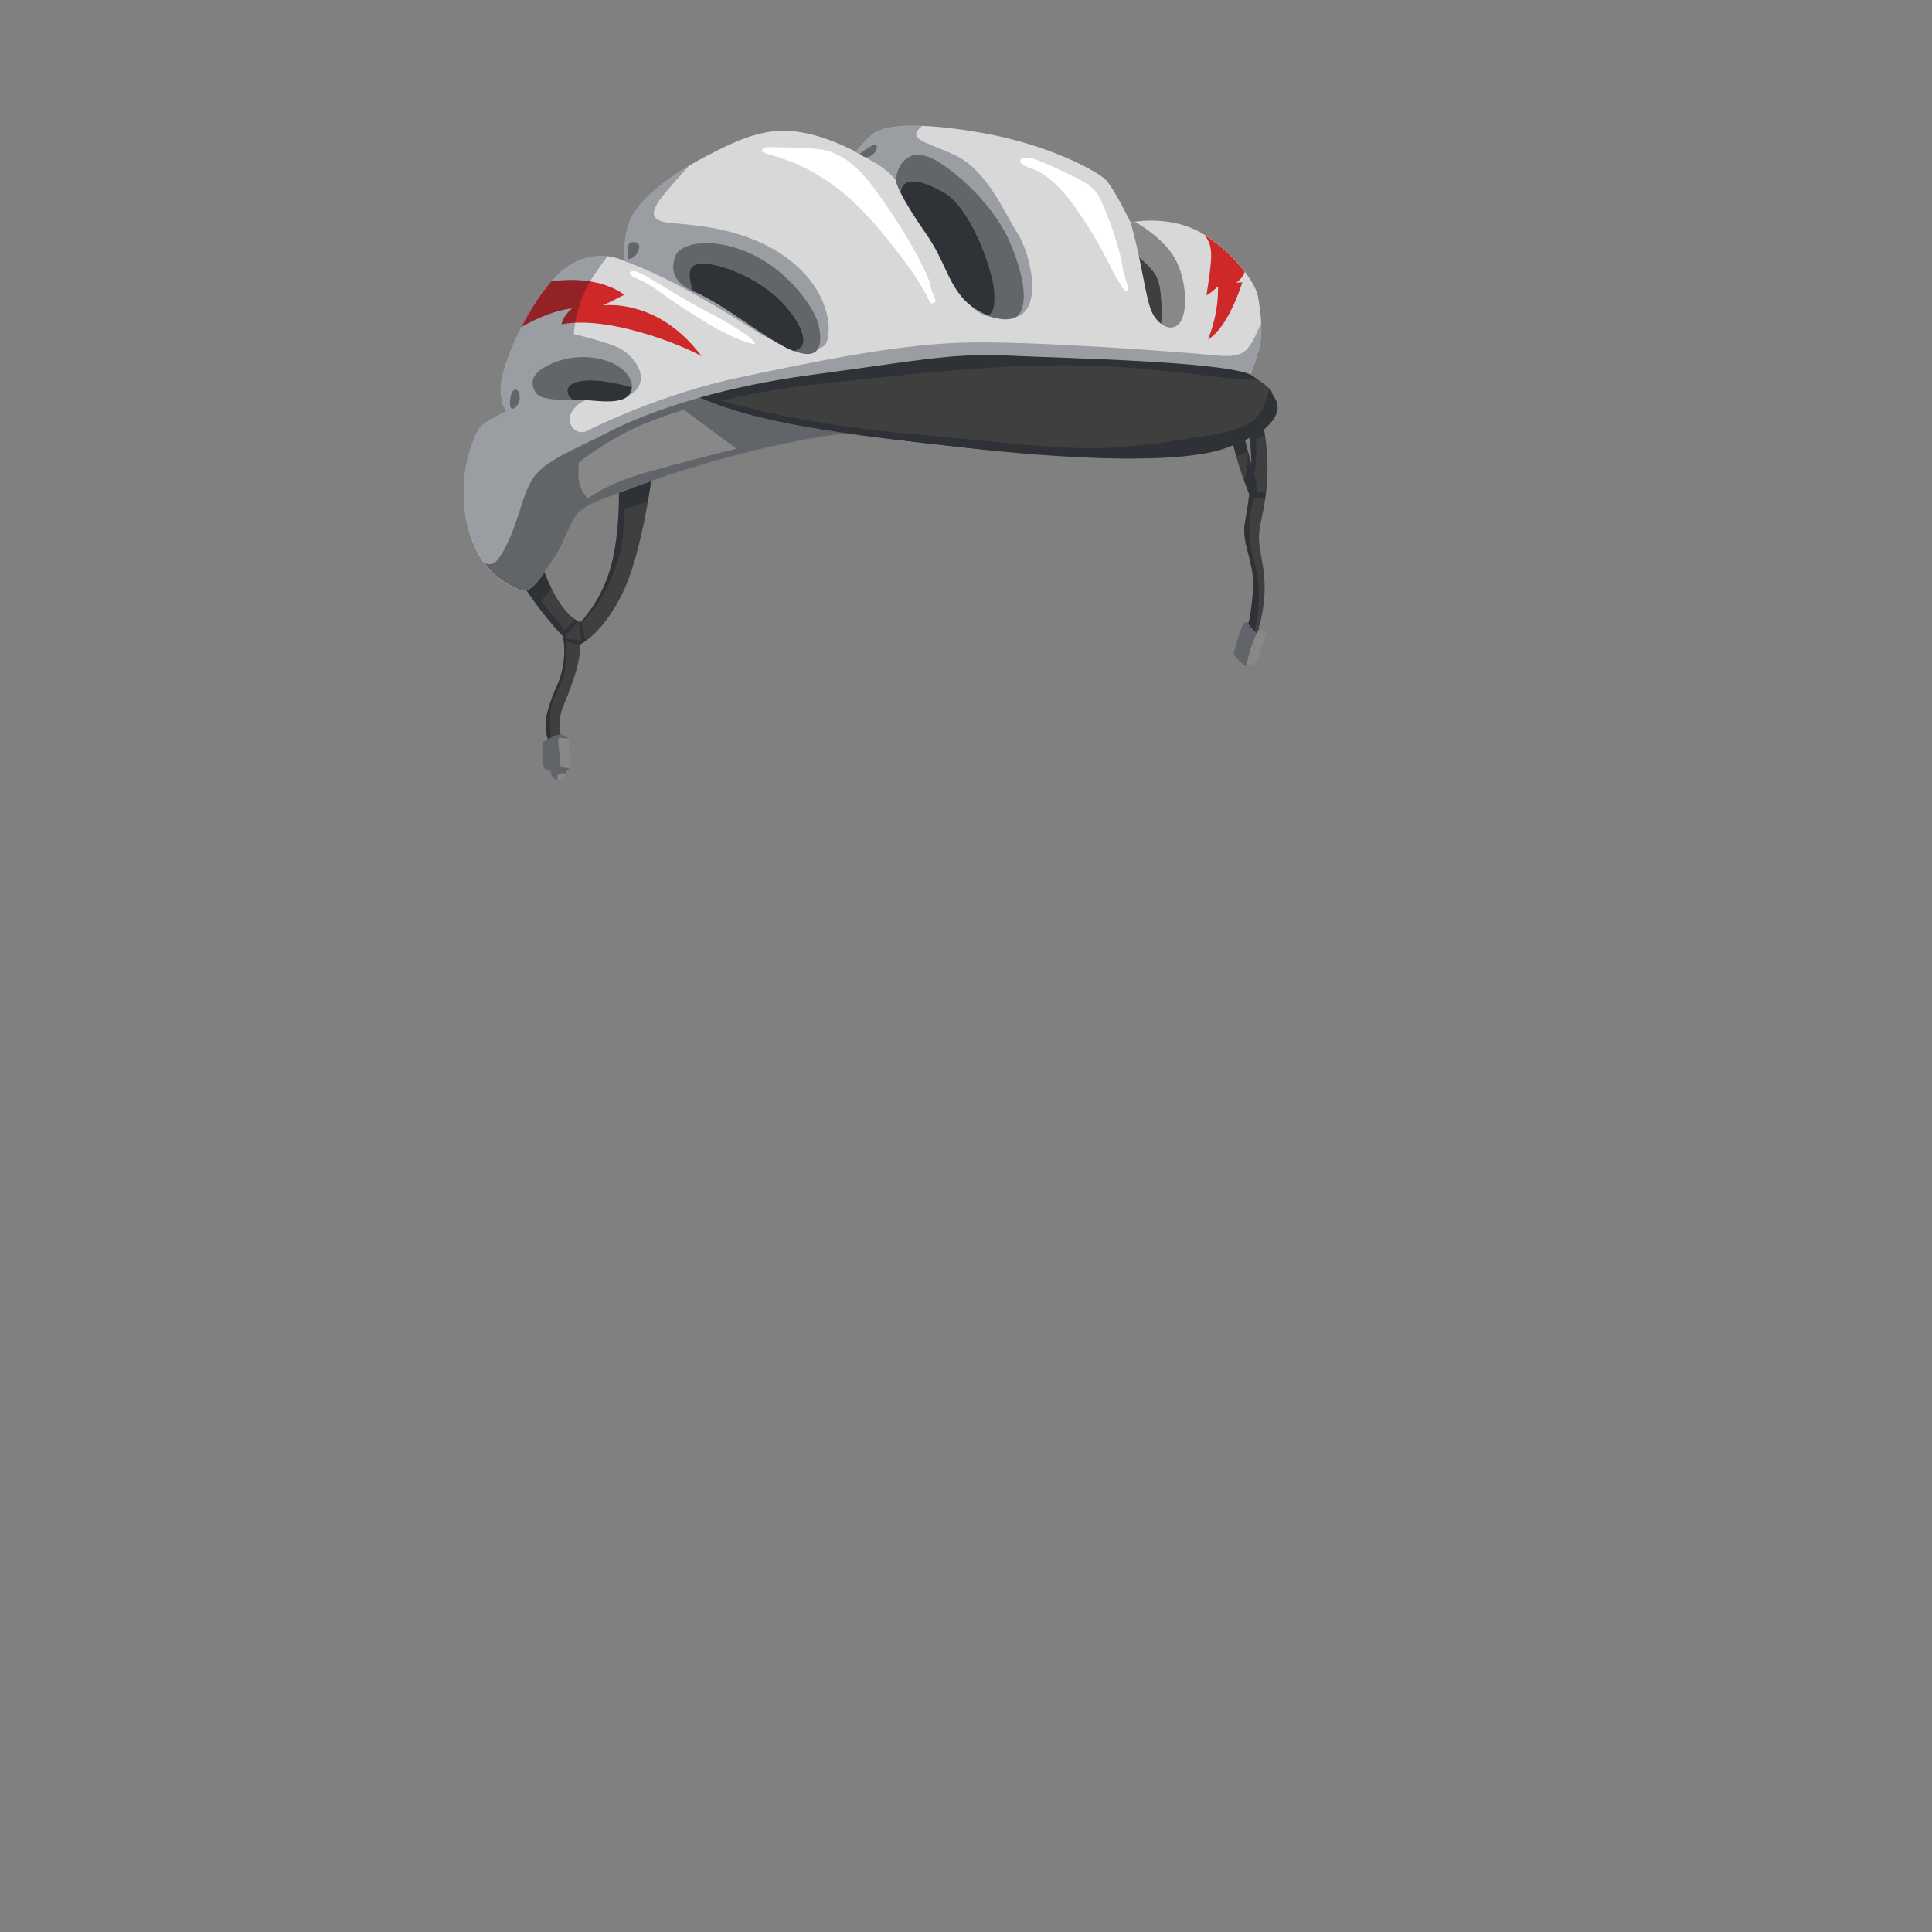 <?xml version="1.0" encoding="utf-8"?>
<!-- Generator: Adobe Illustrator 23.0.1, SVG Export Plug-In . SVG Version: 6.00 Build 0)  -->
<svg version="1.1" id="_x30_4_x5F_HeadGear_x5F_CyclistHelmet"
	 xmlns="http://www.w3.org/2000/svg" xmlns:xlink="http://www.w3.org/1999/xlink" x="0px" y="0px" viewBox="0 0 2000 2000"
	 enable-background="new 0 0 2000 2000" xml:space="preserve">
<rect x="0" y="0" width="2000" height="2000" fill="#808080" stroke="none"/>
<g>
	<path fill="#888888" d="M1310.5,655.9c-0.6,2.4-9,30.6-10.6,31.1c-1.4,0.4-6.8,2.5-9.7,2.3c-0.6,0-1-0.1-1.4-0.4
		c-2.1-1.4-12.1-9.3-11.6-12.8c0.6-3.5,6.8-23.8,8.9-28.3s2.2-4,7.7-3.3c0,0,6.3,3.3,11.2,6.4C1308.2,653,1310.7,654.9,1310.5,655.9
		z"/>
	<path opacity="0.3" fill="#091426" enable-background="new    " d="M1305,650.9c-4.9-3.1-11.2-6.4-11.2-6.4
		c-5.5-0.6-5.5-1.1-7.7,3.4c-2.2,4.4-8.4,24.8-8.9,28.3s9.5,11.4,11.6,12.8c0.3,0.2,0.8,0.3,1.4,0.4c1.5-7.3,4-17.9,6.7-24
		C1300.4,657.2,1300.4,654.4,1305,650.9z"/>
	<path fill="#3F3F3F" d="M1311.2,464.5c-0.5-5-1-9.6-1.6-13.7c-2.2-15.3-5-24.8-6.5-29.1c-0.6-1.8-1-2.7-1-2.7l-6.3,6.5l-8.4,8.7
		c0,0,4,8.2,6,19.2s1.9,26.7,1.9,26.7s-8-28.8-9.2-38c-0.6-4.8-4.5-6.3-8.1-6.7c-3.3-0.3-6.3,0.3-6.3,0.3c0.1,0.9,0.3,1.8,0.4,2.7
		c2,12,4.7,23.5,7.5,33.6c2.9,10.4,5.9,19.4,8.4,26.2c3.1,8.4,5.2,13.4,5.2,13.4s-1.3,12.3-4.3,28.6c-3.1,16.3,2.6,26.9,7,49.2
		c4.3,22.3-3.6,56.7-3.6,56.7l6.4,7.3l2.2,2.5c0,0,9-22.3,8.2-51.1s-9.2-39.3-4.3-62.2c1.8-8.5,3.6-17.2,4.9-26.2
		c0.4-2.4,0.7-4.9,1-7.5C1312.2,495.6,1312.7,481.1,1311.2,464.5z"/>
	<path fill="#3F3F3F" d="M638.5,553.5c-2.8,23.3-8.2,57.6-37.2,90.4c0,0-2.4-0.2-6.3-2.9c-5.6-3.8-14.4-12.4-24.2-32.2
		c-3.2-6.4-6.5-14.1-9.8-23.1c-20.9-56.4-26.6,8.6-26.6,8.6c22.9,38.7,48.2,64.2,48.2,64.2s3.6,13.3,0,32.2s-9,20.9-15.8,46
		c-3.7,13.8-1.3,25.2,1.6,32.6c2.4,6.1,5.1,9.5,5.1,9.5l9-10.1c0,0-7.1-18.1,0-36.1c7-17.6,18-42.9,18.2-64.4c0-0.4,0-0.8,0-1.2
		c0,0,2.2-1,5.8-3.6c8.2-5.9,23.8-20.2,38.2-50c12.8-26.5,21.3-67,26-94.2c2.9-16.9,4.3-28.7,4.3-28.7L640.6,504
		C640.7,504.1,641.3,530.2,638.5,553.5z"/>
	<path opacity="0.3" fill="#091426" enable-background="new    " d="M1295.8,425.5l-8.4,8.7c0,0,4,8.2,6,19.2s1.9,26.7,1.9,26.7
		s-8-28.8-9.2-38c-0.6-4.8-4.5-6.3-8.1-6.7c-2,1-3.9,2-5.9,3c2,12,4.7,23.5,7.5,33.6c0.5-0.1,0.9-0.2,1.4-0.4
		c0.4-0.1,0.9-0.3,1.3-0.6c2.2-0.6,4.3-1.3,6.5-1.9c1.1-0.3,2.2-0.8,3.1-1.5c-0.1,1.1-0.1,2.2-0.2,3.2c-0.2,5.9-0.3,11.8-1.3,17.6
		c-0.5,3.3-1.5,6.5-2.5,9.7c3.1,8.4,5.2,13.4,5.2,13.4s-1.3,12.3-4.3,28.6c-3.1,16.3,2.6,26.9,7,49.2c4.3,22.3-3.6,56.7-3.6,56.7
		l6.4,7.3c0.3-0.4,0.5-1,0.6-1.6c2.7-13.2,4.5-25.8,4-39.2c-0.2-5.2-0.7-10.5-1.8-15.6c-0.3-3.3-0.8-6.6-1.5-9.8
		c-2-9.4-5.7-18.2-5.9-27.9c-0.2-9.5-0.3-19.3,0.9-28.8c0.6-4.7,1.4-9.4,2.2-14.1c0.1-0.5,0.2-1,0.3-1.4c0.1,0.1,0.3,0.1,0.4,0.2
		c1.8,0.5,3.7,0.4,5.5,0.5c2.1,0.2,4.1,0.6,6.1,0.8c0.4-2.4,0.7-4.9,1-7.5c-3,0.2-6.1,0.9-9,0.5c0.5-5.6-0.9-12.1-2.9-17.1
		c0-0.1-0.1-0.1-0.1-0.2s0-0.3,0.1-0.4c1-6,1.6-12.1,1.9-18.1c0.3-6.2,0.1-12.5-0.3-18.7c3.1-1.4,6.2-2.6,9.3-4
		c-2.2-15.3-5-24.8-6.5-29.1C1300.6,422.9,1298.2,424.2,1295.8,425.5z"/>
	<path opacity="0.3" fill="#091426" enable-background="new    " d="M640.7,504.1c0,0,0.6,26-2.3,49.4s-8.2,57.6-37.2,90.4
		c0,0-2.4-0.2-6.3-2.9c-1.6,2-3.2,4-4.8,5.9c-1.7,2-4.1,4-6,6.3c-1.8-4.3-4.9-7.9-8-11.7c-5.4-6.4-11.1-12.5-16-19.2
		c3.7-4.4,7.3-8.9,10.6-13.6c-3.2-6.4-6.5-14.1-9.8-23.1c-20.9-56.4-26.6,8.6-26.6,8.6c22.9,38.7,48.2,64.2,48.2,64.2
		s3.6,13.3,0,32.2s-9,20.9-15.8,46c-3.7,13.8-1.3,25.2,1.6,32.6c0.2-0.2,0.4-0.5,0.6-0.9c2.2-4.6,0.7-10.2,0.5-15.2
		c-0.2-5.8-0.2-11.7,0.6-17.5c1.7-11.4,7.8-20.7,11.9-31.2c3.6-9.2,4-19.4,3.7-29.2c0.6-3.6,0.7-7.4,0.4-11.1
		c4.8,1.7,9.8,2.5,14.7,3.9c0-0.4,0-0.8,0-1.2c0,0,2.2-1,5.8-3.6c-0.7-2.1-1.5-4.2-1.9-6c-1.1-4.3-1.8-8.7-2.7-13.1
		c1-0.2,1.9-0.7,2.7-1.5c15.8-17.3,27.5-38,34.4-60.4c5.3-17.3,8-36.6,6.9-55.1c4.1-1.2,8.3-2.6,12.3-3.9c4.2-1.3,8.4-2.8,12.6-4.2
		c2.9-16.9,4.3-28.7,4.3-28.7L640.7,504.1z M595.5,662.3c-3.2-0.4-6.4-0.7-9.6-1c-0.1-0.9-0.2-1.8-0.3-2.7c-0.1-0.4-0.1-0.8-0.2-1.2
		c3-2.2,5.6-5.9,7.9-8.4c1.3-1.5,3.1-3.3,4.7-5.3c0.5,0.3,1,0.5,1.5,0.6c0.3,4.9,1.3,9.8,1.9,14.6c0.2,1.4,0.3,3,0.4,4.5
		C599.7,662.9,597.6,662.5,595.5,662.3z"/>
	<path fill="#888888" d="M589.1,795.5c-0.1,0.4-0.1,0.7-0.2,0.8c-1,1.7-3.2,2.2-3.2,2.2c0.1,0.8,0.1,1.5,0.1,2.2
		c-0.1,3.6-1.6,6.2-8.2,6.3c-0.1,0-0.2,0-0.3,0c-7.5-0.1-6.9-8-6.9-8s-1.8-1.6-5.2-2.2c-3.3-0.7-4.3-8.7-3.9-28.2
		c0,0,14.4-8.5,17.4-8.1c2.5,0.3,7.5,1.6,9.4,4.2c0.4,0.5,0.6,1,0.7,1.6C589.4,769.7,589.8,790.9,589.1,795.5z"/>
	<path opacity="0.3" fill="#091426" enable-background="new    " d="M585.7,798.5c0,0,2.1-0.6,3.2-2.3c0.1-0.1,0.1-0.4,0.2-0.8
		c-3.1-0.6-8.6-1.4-8.6-1.4s-2.4-21.6-2.6-26.8c-0.2-4.7,0.9-3.1,10.3-2.7c-1.9-2.6-7-3.9-9.4-4.2c-2.9-0.4-17.4,8.1-17.4,8.1
		c-0.5,19.5,0.5,27.5,3.9,28.2c3.3,0.7,5.1,2.3,5.1,2.3s-0.6,7.9,6.9,8c-0.5-2.2-0.7-5.3,1.4-5.8c2.6-0.6,4-0.8,7.1-0.5
		C585.8,800,585.8,799.3,585.7,798.5z"/>
	<path fill="#D8D8D8" d="M1316.7,406c0-1-0.9-2.4-2.4-3.9c-3.3-3.4-9.2-7.6-13.8-10.6c-3.5-2.3-6.1-3.9-6.1-3.9s7.8-18.8,10.3-33
		c1-5.9,1.2-12.8,0.9-19.9c-0.5-9.9-2-20.2-3.5-28.5c-1.1-5.8-5.9-14.9-13.4-24.9c-9.7-12.9-24.1-27.3-40.9-37.7
		c-2.1-1.3-4.2-2.5-6.4-3.7c-33-17.8-71-9.7-71-9.7s-16.5-33.8-25-43.3s-61-37.8-130.7-49.7c-25.7-4.4-45.2-6.4-60.3-6.9
		c-25.8-1-38.2,2.2-45.1,5C898.5,139.8,886,157,886,157c-0.6-0.3-1.1-0.6-1.7-0.8c-68.3-33.8-100.3-22.1-152,4.8
		c-6.8,3.6-13.2,7.1-19.1,10.6C674,195,654.5,217,650,233.7c-5.2,19.2-4.3,36.3-4.3,36.3c-0.1-0.1-0.2-0.1-0.3-0.2
		c-4.5-2-10.1-3.8-16.5-4.6c-16.3-2.1-37.6,2.1-57.2,24.8c-0.4,0.4-0.7,0.8-1.1,1.3c-12.2,14.3-22.6,31.1-30.9,47.3
		c-10,19.7-16.9,38.5-19.8,51.1c-5.3,23.3,4.3,35.7,4.3,35.7s-7.2,3.2-18,9.7s-11.8,9.3-18.3,27s-13.2,53.3-1.7,90
		c4.1,13.1,9.2,23,14.9,30.8c10.2,14,22,20.9,32.4,26.2c16.2,8.3,23.6-7.8,41.7-34.3c6-8.8,15.7-35,21.3-42
		c5.7-7,14.3-11.7,36.4-19.7c22.1-8,92.6-37,194.6-57c13.7-2.7,29.7-5.2,47.1-7.6c31.5,4.5,67.4,8.8,108.9,13.6
		c124.7,14.2,243.2,9.9,290.8-7.9c6.6-2.5,11.8-5.2,15.5-8.1C1320.5,421.7,1316.7,411,1316.7,406z"/>
	<path fill="#FFFFFF" d="M774.6,348.2c-2.5-2-5.2-3.6-7.9-5.4c-5.5-3.7-11.3-7.1-17-10.5c-11.5-6.8-23.6-12.3-35.1-19.1
		c-10.9-6.4-21.8-12.8-32.6-19.4c-5.2-3.2-10.4-6.5-15.9-9.2c-3.6-1.8-9.7-5.7-13.5-3.2c-0.5,0.3-0.8,1-0.6,1.5
		c1.5,4.3,8,5.4,11.8,7.4c5.4,2.8,10.7,6,15.7,9.5c10.5,7.3,20.6,14.8,31.5,21.5c11.1,6.8,21.8,14.2,33.3,20.2
		c5.4,2.8,10.9,5.6,16.5,8c3.1,1.3,6.3,2.7,9.5,4c3.2,1.2,6.6,1.6,9.9,2.5c1,0.3,1.8-1,1-1.7C778.9,352.4,777,350.1,774.6,348.2z"/>
	<path fill="#FFFFFF" d="M963.8,299.1c-0.8-7.7-4.6-14.7-7.8-21.6c-3.7-8-7.9-15.7-12.3-23.3c-8.5-15-17.8-29.6-27.6-43.7
		c-16.6-23.7-36.2-51.6-67-55.9c-9.9-1.4-20.1-1.6-30.1-1.9c-5.2-0.2-10.4-0.1-15.6-0.2c-4.5-0.1-9.7-0.9-13.7,1.6
		c-1.3,0.8-1.2,2.5,0,3.3s2.5,1.3,3.8,1.6c1.2,0.5,2.5,0.8,3.9,1.2c3.9,1,7.7,2.4,11.5,3.7c7.1,2.3,14,4.9,20.7,8.1
		c13.6,6.6,26.4,14.5,38.4,23.8c25.2,19.6,45.7,44.7,64.9,70.1c5.5,7.2,11,14.5,15.8,22.2c4.8,7.8,10,16,13.7,24.3
		c1.4,3.2,7.1,0.9,5.7-2.4C966.6,306.3,965.3,302.7,963.8,299.1z"/>
	<path fill="#FFFFFF" d="M1165.1,288.2c-0.6-2.3-1.3-4.5-2.1-6.7c-0.2-1.9-0.7-3.7-1-5.6c-0.7-3.7-1.3-7.4-2.2-11
		c-1.9-7.6-4.1-15.1-6.5-22.5s-5.2-14.7-8.1-22c-2.8-6.8-5.4-14.2-9.7-20.3c-7.8-11.2-23.1-16.7-34.9-22.6c-6.9-3.4-14-6.7-21.2-9.5
		c-4.2-1.7-10.2-4.5-15.3-4.6c-2.3-0.2-4.5,0-6.5,0.9c-1.8,0.8-1.7,3.3-0.6,4.6c4,4.4,12.2,5.5,17.4,8.3c6.3,3.3,12,7.5,17.2,12.3
		c10.9,10.2,19.7,22.3,28,34.7c8.3,12.3,16,25.1,23,38.2c3.4,6.4,6.5,13.1,9.9,19.5c1.7,3.2,3.5,6.4,5.5,9.4c1.9,3,3.7,7.1,6.4,9.3
		c1.2,1,2.9,0.3,3-1.3C1167.7,295.8,1165.9,291.7,1165.1,288.2z"/>
	<path fill="#CE2828" d="M581.4,335.8c0,0,23.3-6.5,69.5,5c43,10.7,72.3,26,75.5,28c-2.4-2.6-18.6-26.5-47.2-41
		c-30.3-15.3-54.9-11.6-54.9-11.6l21.9-11c0,0-24.1-21.1-75.6-13.9c-12.2,14.3-22.6,31.1-30.9,47.3c30.1-17.7,52.6-19.4,52.6-19.4
		S582.3,327,581.4,335.8z"/>
	<path fill="#CE2828" d="M1248.9,305.8c0,0,6.6-3.7,12-9.6c0,0,0.5,14.3-2.7,29.6c-3.2,15.3-7.6,25.3-7.6,25.3s18.4-7.3,35.5-58.8
		l-6.6,0.3c0,0,5.7-2.7,9.1-11.1c-9.7-12.9-24.1-27.3-40.9-37.7C1255.4,256.7,1255.8,261.8,1248.9,305.8z"/>
	<path fill="#888888" d="M533.7,609c16.2,8.3,23.6-7.8,41.7-34.3c6-8.8,15.7-35,21.3-42c5.7-7,14.3-11.7,36.4-19.7s92.6-37,194.6-57
		c13.7-2.7,29.7-5.2,47.1-7.6c-64.9-9.3-111.3-19.7-150.5-36.8c-43.8,12.4-75.7,25.9-95.2,36.1c-34,17.7-65.8,29-77.7,48
		c-11.8,19-13,39.7-27,68.3c-9.5,19.4-14.6,22.2-23.1,18.8C511.4,596.8,523.3,603.6,533.7,609z"/>
	<path fill="#3F3F3F" d="M1305.3,447.3c-3.7,3-28.1,13.6-34.7,16c-47.6,17.8-162.3,12.9-287-1.3c-41.5-4.7-77.4-9-108.9-13.6
		c-64.9-9.4-111.3-19.7-150.5-36.8c32.3-9.1,71.2-17.6,116.4-23.6c106.7-14.2,143.3-22.7,202.7-19.9c59.3,2.8,220,5.9,251,19.6
		c0,0,22.3,13.3,22.3,18.3S1335.8,423,1305.3,447.3z"/>
	<path opacity="0.3" fill="#091426" enable-background="new    " d="M1316.7,406c0-0.9-0.8-2.1-2-3.5c-0.2-0.1-0.5-0.2-0.6-0.3
		c-0.5,2-1,4-1.5,5.8s-1,3.6-1.6,5.3c-0.2,0.6-0.4,1.1-0.6,1.6c-1.3,3.8-2.7,7.1-4.4,10c-0.2,0.4-0.5,0.8-0.7,1.2
		c-0.5,0.8-1,1.6-1.5,2.3c-0.3,0.4-0.5,0.7-0.8,1.1c-3.3,4.4-7.4,7.7-12.6,10.5c-1.8,0.9-3.6,1.8-5.7,2.6c-4.6,1.8-9.9,3.4-16.3,4.8
		c-0.7,0.2-1.4,0.3-2.1,0.5c-2.9,0.6-6,1.2-9.3,1.8c-1.6,0.3-3.3,0.6-5.1,0.9c-12.3,2.1-27.2,4.3-45.4,7c-23.2,3.5-43.3,5.4-62.7,6
		c-2.3,0.1-4.6,0.1-6.8,0.2c-22.7,0.4-44.7-0.8-70-2.9c-2.5-0.2-5.1-0.4-7.7-0.7c-5.2-0.5-10.5-1-16-1.5c-2.8-0.3-5.5-0.5-8.4-0.8
		c-7.1-0.7-14.5-1.4-22.3-2.2c-6.2-0.6-12.6-1.2-19.3-1.9c-3.3-0.3-6.8-0.6-10.2-1c-10.4-1-21.5-2-33.3-3c-17.6-1.5-34.3-3.3-50-5.2
		c-3.5-0.4-6.9-0.9-10.3-1.3c-6.7-0.9-13.3-1.8-19.6-2.7c-9.5-1.4-18.5-2.9-26.9-4.3c-1.4-0.2-2.8-0.5-4.2-0.7
		c-5.5-1-10.8-1.9-15.9-2.9c-2.5-0.5-5-1-7.4-1.4c-4.8-1-9.4-1.9-13.8-2.8c-1.1-0.2-2.2-0.5-3.2-0.7c-4.2-0.9-8.2-1.8-11.9-2.7
		c-4.7-1.1-8.9-2.1-12.8-3.1c-1.5-0.4-3-0.8-4.4-1.1c-14.1-3.6-21.6-6-21.6-6s39.8-11.5,115-19s81.8-10,174.7-16
		c29-1.9,56.9-2.2,82.8-1.5c2.6,0.1,5.1,0.1,7.7,0.2c6.4,0.2,12.6,0.5,18.6,0.8c4.9,0.2,9.6,0.5,14.3,0.8c1.2,0.1,2.3,0.1,3.5,0.2
		c4.6,0.3,9.1,0.6,13.5,1c2.2,0.2,4.3,0.3,6.5,0.5c4.3,0.4,8.4,0.7,12.4,1.1c1,0.1,2,0.2,3,0.3c5.9,0.6,11.5,1.1,16.8,1.7
		c3.5,0.4,6.9,0.8,10.2,1.1c1.6,0.2,3.2,0.4,4.7,0.6c6.9,0.8,13.1,1.6,18.4,2.3c2.9,0.4,5.7,0.7,8.2,1c1.7,0.2,3.4,0.4,5,0.6
		c0.8,0.1,1.6,0.2,2.3,0.3c3,0.4,5.8,0.7,8.4,1c1.3,0.1,2.5,0.3,3.7,0.4c4.1,0.4,7.5,0.7,10.5,0.8c0.4,0,0.8,0,1.2,0
		c0.8,0,1.6,0,2.3,0c0.4,0,0.7,0,1.1,0c0.7,0,1.4-0.1,2-0.2s1.2-0.2,1.8-0.3c0.9-0.2,1.7-0.4,2.5-0.6c0.5-0.2,1-0.4,1.5-0.6
		c-2.2-1.4-4-2.6-5.1-3.3c-0.6-0.4-1-0.6-1-0.6s0,0,0-0.1l0,0l0,0c0.5-1.2,7.9-19.2,10.3-32.9c1-5.9,1.2-12.8,0.9-19.9
		c-12.8,27.8-14.5,36.5-46.9,33.3c-36.5-3.6-195-15.6-264.7-13.1s-153.2,20-230,36.3s-144.8,49-156.3,55s-26-9.5-12.3-24.3
		s29.2-6.7,37.8-7.7s23.9-3.2,29.2-16.6c5.3-13.5-8.2-30.2-20.3-36.7s-48-15-48-15s1.2-32.2,21-61c6.4-9.4,10.8-15.6,13.8-19.8
		c-16.2-2.1-37.4,2.1-57,24.8c-0.4,0.4-0.7,0.8-1.1,1.3c-12.2,14.3-22.6,31.1-30.9,47.3c-10,19.7-16.9,38.5-19.8,51.1
		c-5.3,23.3,4.3,35.7,4.3,35.7s-7.2,3.2-18,9.7s-11.8,9.3-18.3,27s-13.2,53.3-1.7,90c4.1,13.1,9.2,23,14.9,30.8
		c10.2,14,22,20.9,32.4,26.2c16.2,8.3,23.6-7.3,41.7-33.8c6-8.8,15.7-35,21.3-42c5.7-7,14.3-11.7,36.4-19.7c22.1-8,92.6-37,194.6-57
		c13.7-2.7,29.7-5.2,47.1-7.6c31.5,4.5,67.4,8.3,108.9,13.1c7.4,0.8,14.7,1.6,22,2.3c116.1,12.3,220.3,15.7,265.1-1.1
		c6.6-2.4,31-13,34.7-16C1335.8,423,1316.7,411,1316.7,406z M666.8,489.7c-40.3,11.7-58.5,26.4-58.5,26.4
		c-9.9-11.9-10.6-21.2-9-37.6c0,0,18.9-15.1,46.5-29.8s62.3-24.4,62.3-24.4l54.3,40.2C762.4,464.5,707.1,478,666.8,489.7z"/>
	<path opacity="0.3" fill="#091426" enable-background="new    " d="M785,344.3c25.7,16.2,62.3,23.6,69.7,11.8
		c7.3-11.8,5.7-57.8-44-91.8S699.1,233,687,229.7c-12.1-3.4-12.4-8.8-6.4-19.3c3.4-6,19.5-24.3,32.6-38.7
		C674,195,654.5,217,650,233.7c-5.2,19.2-4.3,36.3-4.3,36.3c-0.1-0.1-0.2-0.1-0.3-0.2v0.1C697,288,759.3,328.2,785,344.3z"/>
	<path opacity="0.3" fill="#091426" enable-background="new    " d="M940.7,207c16.7,28.3,36.5,50.2,47.1,74.1s13.3,49.2,54.9,48.7
		c41.7-0.5,23.5-69,10.4-88.8c-13.1-19.9-31.1-65-65.1-80.7c-31-14.3-49.9-15.8-33.6-29.9c-25.8-1-38.2,2.2-45.1,5
		C898.5,139.8,886,157,886,157c-0.6-0.3-1.1-0.6-1.7-0.8v0.5C919,175,924,178.7,940.7,207z"/>
	<path fill="#888888" d="M1220.9,334.7c-5.1,6-12.4,5.4-18.7,0.7c0.4-7.8,0.7-20.1-0.6-32.2c-1.9-17.3-6.2-23-22.4-37.1
		c-2.4-11.3-5.2-23.5-8.8-35.8c1.4-0.3,3.5-0.6,4.2-0.7c0.1,0,0.2,0,0.2,0l0,0c0,0,29.7,16.1,41.9,38.7
		C1228.9,290.9,1229.7,324.4,1220.9,334.7z"/>
	<path fill="#3F3F3F" d="M1202.2,335.4c-4.5-3.3-8.5-8.6-10.9-15c-4-10.5-7.1-30.6-12.1-54.2c16.2,14.1,20.5,19.8,22.4,37.1
		C1202.9,315.2,1202.6,327.6,1202.2,335.4z"/>
	<path fill="#62656A" d="M890.3,159c14.6-11.2,18-10.8,17.4-5.7c-0.7,5.1-7,9.6-10.8,9.5C893.2,162.7,890.3,159,890.3,159z"/>
	<path fill="#62656A" d="M1045.7,251.4c-12.6-30.2-43.4-64.1-72.8-82.9s-42.7-1.5-45.5,16.4c-0.4,2.4,1.2,7.2,4.4,13.9
		c3.7-16,18.9-13.8,44-0.1c29.5,16,49.7,77.3,52.5,96.5c2.2,15.1,1.7,27.3-5.1,31.7c14.1,5.4,28.1,5.3,32.8-3.1
		C1064.2,309.3,1058.4,281.6,1045.7,251.4z"/>
	<path fill="#2F3237" d="M1028.4,295.1c-2.9-19.2-23.1-80.4-52.5-96.5c-25-13.6-40.3-15.8-44,0.1c5,10.3,14,25,26.2,42.5
		c20,28.8,21.5,47.3,38.2,67c6.9,8.2,17,14.7,27,18.5C1030.1,322.4,1030.6,310.2,1028.4,295.1z"/>
	<path fill="#62656A" d="M847.5,336.8c-3.5-16.5-29.6-55.2-69.5-73.8c-39.8-18.5-73.3-11.8-78.7,1.9c-5.4,13.6-2.4,27.6,17.7,36.2
		c-6.9-22.7-3.2-30,15.3-28.2c19.9,2,55.1,17,76.9,39.5c20.6,21.4,32.3,47.6,12.1,50.7c0.9,0.3,1.7,0.7,2.5,0.9
		C851.2,373.7,851,353.3,847.5,336.8z"/>
	<path fill="#2F3237" d="M809.2,312.5c-21.8-22.6-57-37.5-76.9-39.5c-18.4-1.9-22.2,5.5-15.3,28.2c0.1,0.1,0.3,0.1,0.4,0.2
		c33.6,14,76.3,51,103.8,61.9C841.5,360.1,829.8,333.9,809.2,312.5z"/>
	<path fill="#62656A" d="M600.7,394.7c18-3.5,45.2,3.9,53.5,6.6c0.6-9.4-8-20.9-23.6-26.8c-21.3-8.1-45.3-5.8-64.7,4.4
		c-19.5,10.1-15.4,21.6-10.9,28c4,5.7,17.4,7.4,37.6,7.3C584.8,406.9,584.3,397.8,600.7,394.7z"/>
	<path fill="#2F3237" d="M649.8,410.2c2.7-2.5,4.1-5.6,4.4-9c-8.3-2.7-35.5-10-53.5-6.6c-16.4,3.1-15.9,12.2-8.2,19.4
		c2.4,0,4.9-0.1,7.5-0.1C611.6,413.7,639.6,419.6,649.8,410.2z"/>
	<path fill="#62656A" d="M649.7,268.3c0,0-0.8-12.8,1.6-15.9s11.4-2.4,10.4,3.5C659.7,268.3,649.7,268.3,649.7,268.3z"/>
	<path fill="#62656A" d="M531.7,423c-3.7,0.8-4.7-3.4-3-12.8s8.5-8.8,9.3,0S531.7,423,531.7,423z"/>
</g>
</svg>
